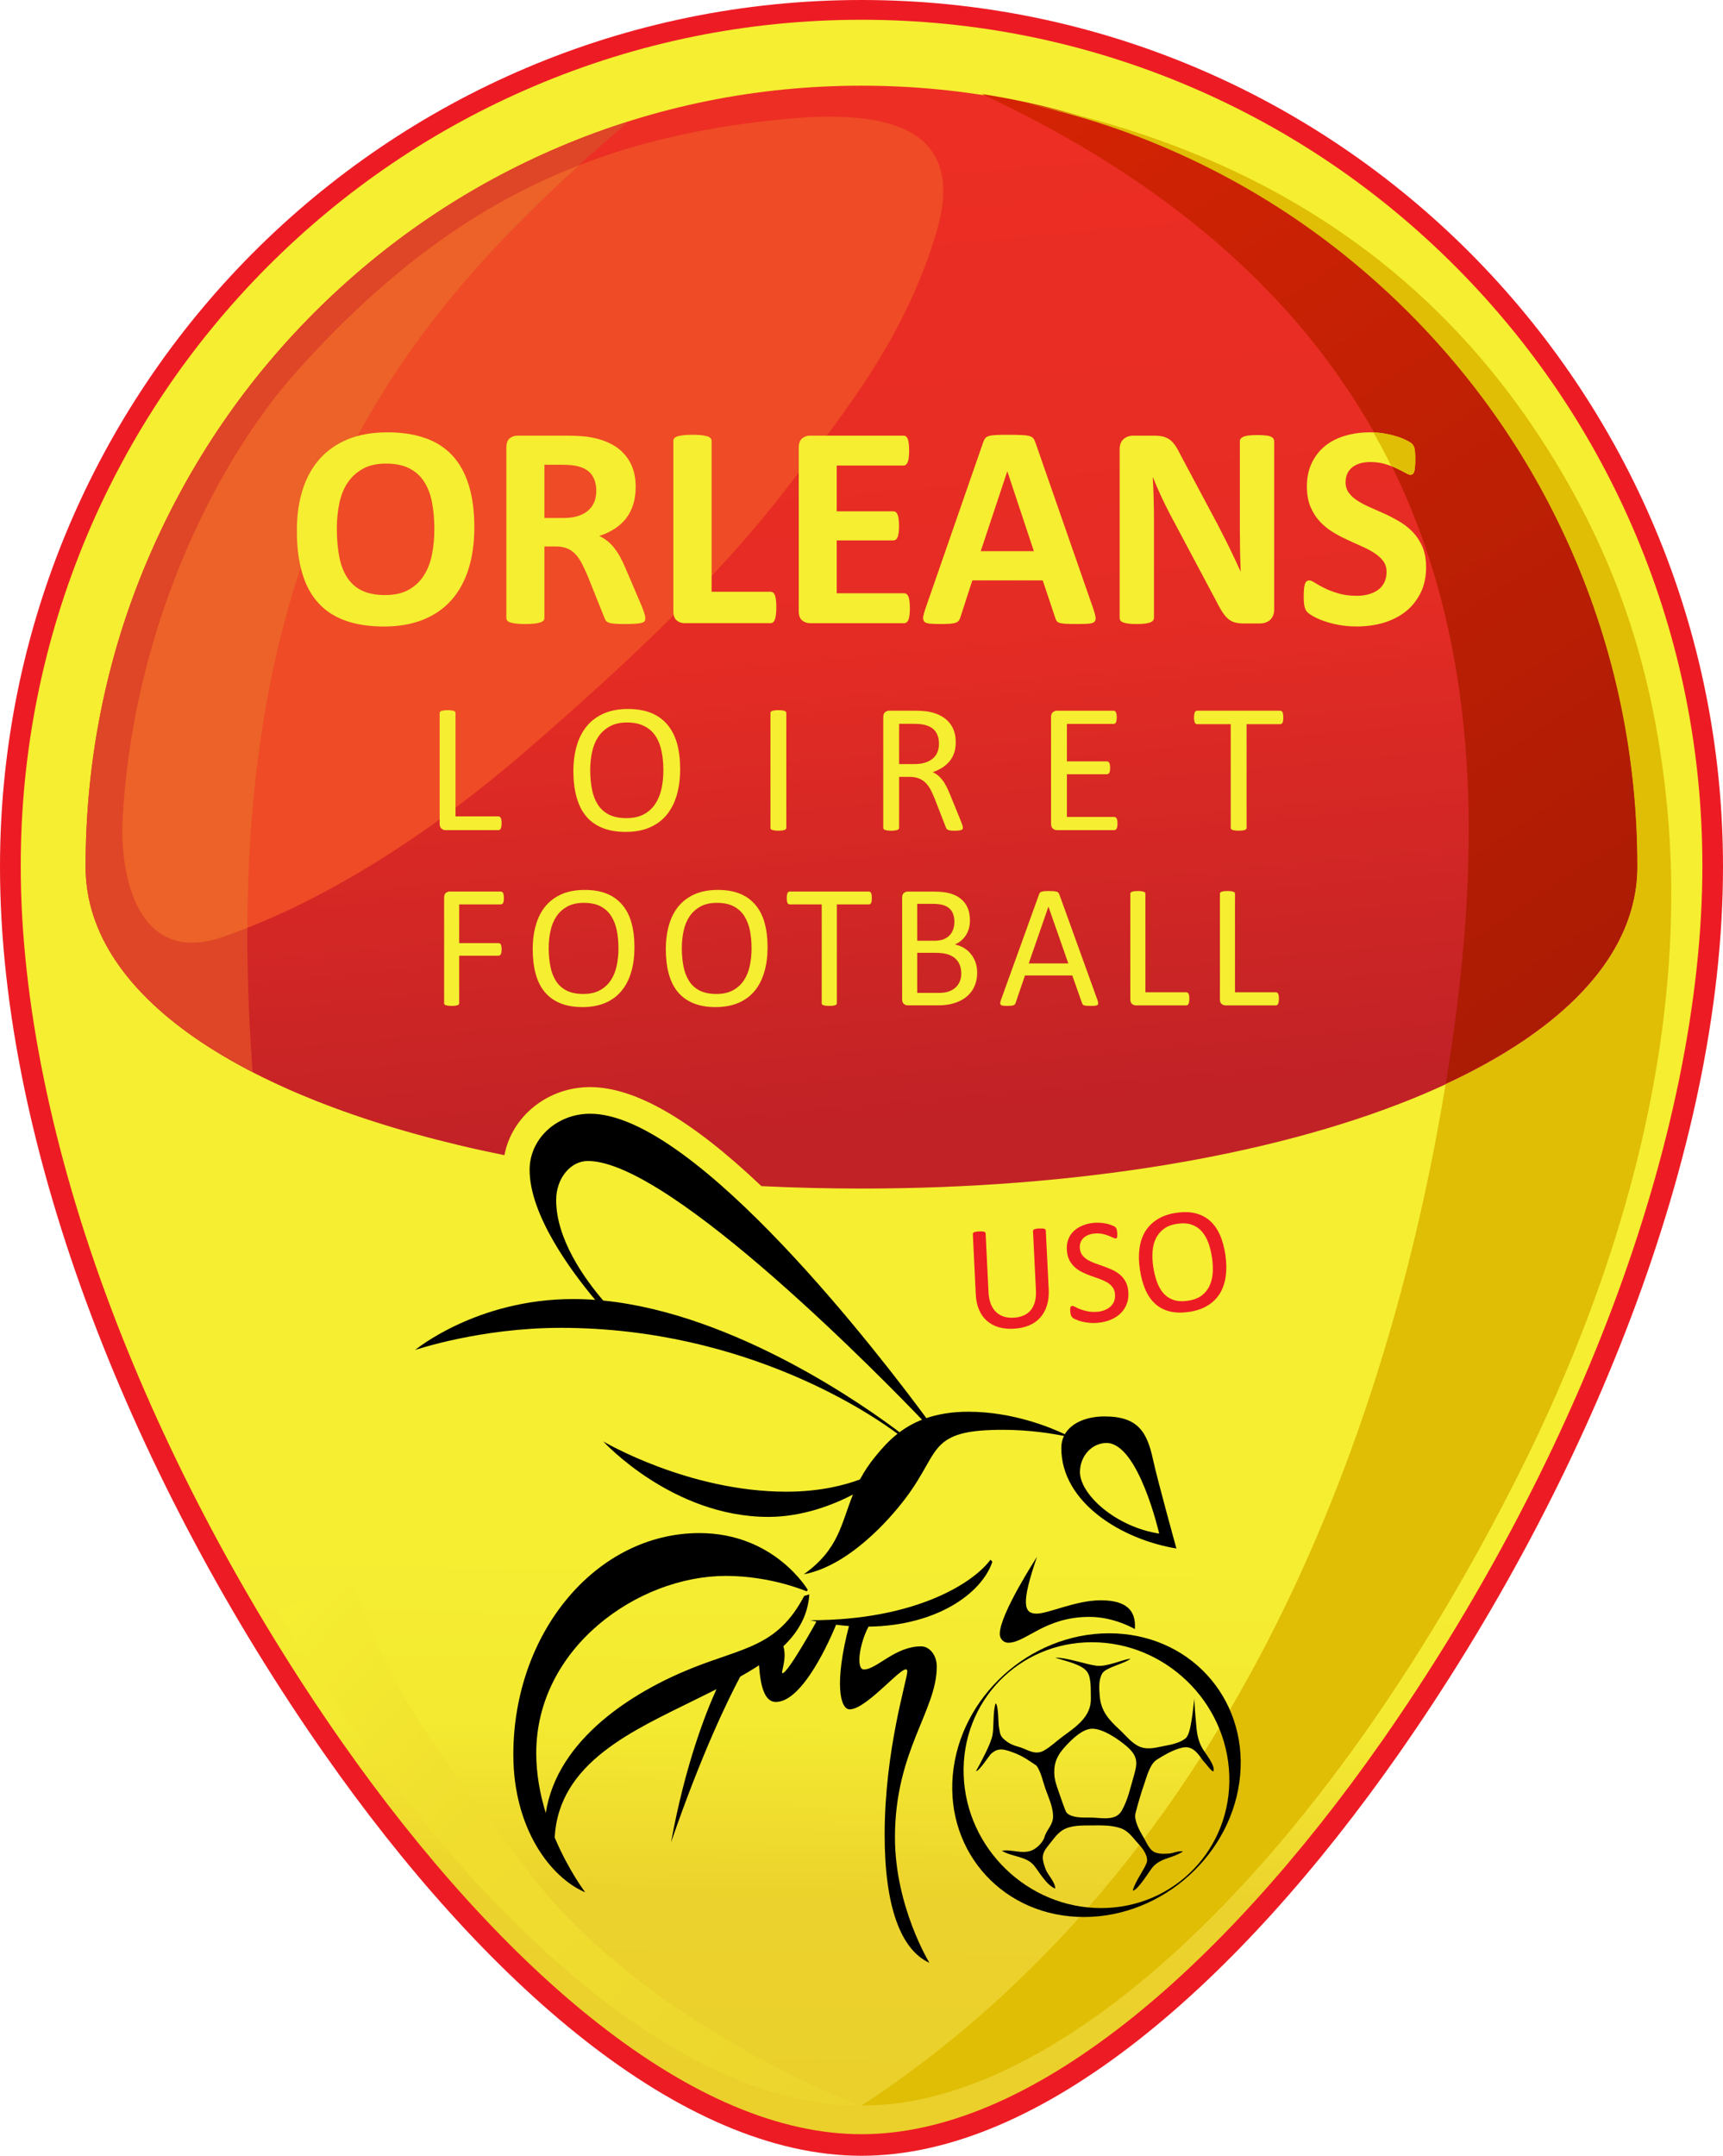 <?xml version="1.0" encoding="UTF-8" standalone="no"?>
<svg
   viewBox="0 0 500.004 625.341"
   height="625.341"
   width="500.004"
   xml:space="preserve"
   version="1.1"
   id="svg2"
   sodipodi:docname="Logo_US_Orléans_2011.svg"
   inkscape:version="1.2 (dc2aeda, 2022-05-15)"
   xmlns:inkscape="http://www.inkscape.org/namespaces/inkscape"
   xmlns:sodipodi="http://sodipodi.sourceforge.net/DTD/sodipodi-0.dtd"
   xmlns:xlink="http://www.w3.org/1999/xlink"
   xmlns="http://www.w3.org/2000/svg"
   xmlns:svg="http://www.w3.org/2000/svg"
   xmlns:rdf="http://www.w3.org/1999/02/22-rdf-syntax-ns#"
   xmlns:cc="http://creativecommons.org/ns#"
   xmlns:dc="http://purl.org/dc/elements/1.1/"><sodipodi:namedview
     id="namedview196"
     pagecolor="#ffffff"
     bordercolor="#000000"
     borderopacity="0.25"
     inkscape:showpageshadow="2"
     inkscape:pageopacity="0.0"
     inkscape:pagecheckerboard="0"
     inkscape:deskcolor="#d1d1d1"
     showgrid="false"
     inkscape:zoom="0.53372183"
     inkscape:cx="221.08895"
     inkscape:cy="466.53516"
     inkscape:window-width="1440"
     inkscape:window-height="900"
     inkscape:window-x="0"
     inkscape:window-y="0"
     inkscape:window-maximized="0"
     inkscape:current-layer="svg2" /><defs
     id="defs6"><linearGradient
       inkscape:collect="always"
       id="linearGradient26592"><stop
         style="stop-color:#f5ee31;stop-opacity:1"
         offset="0"
         id="stop26588" /><stop
         style="stop-color:#f0dd2e;stop-opacity:1"
         offset="0.381"
         id="stop28191" /><stop
         style="stop-color:#eedb2e;stop-opacity:1;"
         offset="0.638"
         id="stop29582" /><stop
         style="stop-color:#ecd42d;stop-opacity:1"
         offset="1"
         id="stop26590" /></linearGradient><linearGradient
       inkscape:collect="always"
       id="linearGradient18083"><stop
         style="stop-color:#f5ee31;stop-opacity:1"
         offset="0"
         id="stop18079" /><stop
         style="stop-color:#f5ee31;stop-opacity:1"
         offset="0.297"
         id="stop18093" /><stop
         style="stop-color:#f5ee31;stop-opacity:1"
         offset="0.579"
         id="stop18091" /><stop
         style="stop-color:#f5ee31;stop-opacity:1"
         offset="0.733"
         id="stop18089" /><stop
         style="stop-color:#f4ea31;stop-opacity:1"
         offset="0.816"
         id="stop24374" /><stop
         style="stop-color:#ecd22c;stop-opacity:1"
         offset="0.898"
         id="stop18087" /><stop
         style="stop-color:#ebd02c;stop-opacity:1"
         offset="1"
         id="stop18081" /></linearGradient><linearGradient
       inkscape:collect="always"
       id="linearGradient10532"><stop
         style="stop-color:#ed2e24;stop-opacity:1"
         offset="0"
         id="stop10528" /><stop
         style="stop-color:#e52c24;stop-opacity:1"
         offset="0.529"
         id="stop10536" /><stop
         style="stop-color:#c12226;stop-opacity:1"
         offset="1"
         id="stop10530" /></linearGradient><linearGradient
       inkscape:collect="always"
       id="linearGradient7304"><stop
         style="stop-color:#d72404;stop-opacity:1"
         offset="0"
         id="stop7300" /><stop
         style="stop-color:#bd1f04;stop-opacity:1"
         offset="0.514"
         id="stop9856" /><stop
         style="stop-color:#a71a04;stop-opacity:1"
         offset="1"
         id="stop7302" /></linearGradient><clipPath
       clipPathUnits="userSpaceOnUse"
       id="clipPath3142"><path
         id="path3144"
         d="m 50.905,554.026 c -1.416,-0.601 -2.687,-1.462 -3.779,-2.559 v 0 c -1.093,-1.098 -1.95,-2.378 -2.55,-3.803 v 0 c -0.62,-1.477 -0.935,-3.046 -0.935,-4.667 v 0 c 0,-2.055 2.604,-3.646 6.418,-4.417 v 0 c 0.112,0.592 0.658,1.043 1.313,1.043 v 0 c 0.689,0 1.552,-0.498 2.625,-1.517 v 0 c 0.502,-0.024 1.015,-0.037 1.534,-0.037 v 0 c 6.572,0 11.89,1.991 11.89,4.928 v 0 c 0,1.621 -0.314,3.19 -0.935,4.667 v 0 c -0.599,1.425 -1.457,2.705 -2.55,3.803 v 0 c -1.092,1.097 -2.363,1.958 -3.779,2.559 v 0 c -1.464,0.622 -3.02,0.937 -4.626,0.937 v 0 c -1.606,0 -3.162,-0.315 -4.626,-0.937"
         style="stroke-width:1" /></clipPath><clipPath
       clipPathUnits="userSpaceOnUse"
       id="clipPath3148"><path
         id="path3150"
         d="m 50.516,554.943 c -1.534,-0.652 -2.912,-1.585 -4.096,-2.774 v 0 c -1.183,-1.19 -2.112,-2.576 -2.762,-4.119 v 0 c -0.671,-1.6 -1.012,-3.299 -1.012,-5.053 v 0 c 0,-2.036 0.479,-4.379 1.386,-6.78 v 0 c 0.852,-2.255 2.071,-4.546 3.524,-6.623 v 0 c 1.259,-1.799 2.62,-3.295 3.935,-4.325 v 0 c 1.438,-1.128 2.798,-1.699 4.04,-1.699 v 0 c 1.243,0 2.602,0.571 4.041,1.699 v 0 c 1.315,1.03 2.676,2.526 3.935,4.325 v 0 c 1.452,2.077 2.672,4.368 3.524,6.623 v 0 c 0.906,2.401 1.385,4.744 1.385,6.78 v 0 c 0,1.754 -0.34,3.453 -1.012,5.053 v 0 c -0.649,1.543 -1.579,2.929 -2.762,4.119 v 0 c -1.183,1.189 -2.561,2.122 -4.095,2.774 v 0 c -1.589,0.674 -3.276,1.016 -5.016,1.016 v 0 c -1.74,0 -3.427,-0.342 -5.015,-1.016"
         style="stroke-width:1" /></clipPath><linearGradient
       inkscape:collect="always"
       xlink:href="#linearGradient7304"
       id="linearGradient7306"
       x1="56.042"
       y1="554.876"
       x2="66.606"
       y2="538.645"
       gradientUnits="userSpaceOnUse" /><linearGradient
       inkscape:collect="always"
       xlink:href="#linearGradient10532"
       id="linearGradient10534"
       x1="254.373"
       y1="22.523"
       x2="282.195"
       y2="323.266"
       gradientUnits="userSpaceOnUse" /><linearGradient
       inkscape:collect="always"
       xlink:href="#linearGradient18083"
       id="linearGradient18085"
       x1="55.692"
       y1="556.136"
       x2="55.272"
       y2="523.883"
       gradientUnits="userSpaceOnUse" /><linearGradient
       inkscape:collect="always"
       xlink:href="#linearGradient26592"
       id="linearGradient26594"
       x1="87.441"
       y1="464.363"
       x2="246.424"
       y2="612.748"
       gradientUnits="userSpaceOnUse" /></defs><g
     id="g30845"
     style="stroke-width:1"
     transform="translate(-3.94348e-5,-7.499856e-4)"><path
       d="m 250.002,7.499856e-4 c 138.067,0 250.002,112.275 250.002,251.458 0,82.753 -39.653,179.48 -94.058,257.215 -46.414,66.335 -103.546,116.668 -155.943,116.668 -52.398,0 -109.53,-50.333 -155.943,-116.668 C 39.653,430.939 3.94348e-5,334.211 3.94348e-5,251.459 3.94348e-5,112.275 111.935,7.499856e-4 250.002,7.499856e-4"
       style="fill:#ed1c24;fill-opacity:1;fill-rule:nonzero;stroke:none;stroke-width:18.937"
       id="path342" /><path
       d="M 0,0 H 596 V 596 H 0 Z"
       style="fill:url(#linearGradient18085);fill-opacity:1;stroke:none;stroke-width:1"
       id="path352"
       transform="matrix(18.937,0,0,-18.937,-801.574,10533.927)"
       clip-path="url(#clipPath3148)" /><path
       id="path10410"
       d="M 90.826,91.068 C 70.138,111.851 53.909,136.09 42.358,163.567 c -11.551,27.477 -17.516,57.188 -17.516,87.884 v 0 c 0,38.915 49.311,69.043 121.536,83.643 v 0 c 2.121,-11.21 12.46,-19.751 24.864,-19.751 v 0 c 13.047,0 29.39,9.43 49.709,28.727 v 0 c 9.506,0.454 19.221,0.701 29.049,0.701 v 0 c 124.452,0 225.157,-37.703 225.157,-93.319 v 0 c 0,-30.696 -5.946,-60.408 -17.497,-87.884 C 446.106,136.09 429.859,111.851 409.17,91.068 388.482,70.286 364.414,53.981 337.145,42.402 309.876,30.822 280.41,24.857 249.998,24.857 v 0 c -30.412,0 -59.878,5.965 -87.601,17.744 C 135.583,53.981 111.514,70.286 90.826,91.068 Z"
       style="fill:url(#linearGradient10534);fill-opacity:1;stroke-width:1"
       sodipodi:nodetypes="ccssssssssssssccssscc" /><path
       id="path2262"
       style="fill:#de4627;fill-opacity:1;stroke:none;stroke-width:0.2;stroke-dasharray:none"
       d="m 182.387,35.238 c -6.751,2.136 -13.424,4.571 -19.99,7.361 -26.814,11.381 -50.882,27.686 -71.57,48.469 -20.688,20.783 -36.917,45.021 -48.469,72.498 -11.551,27.477 -17.516,57.189 -17.516,87.885 0,23.562 18.162,43.869 48.457,59.492 C 61.696,153.712 118.145,90.652 182.387,35.238 Z" /><path
       style="fill:url(#linearGradient26594);fill-opacity:1;stroke:none;stroke-width:0.2;stroke-dasharray:none"
       d="m 102.643,458.913 c 10.119,33.518 31.237,58.089 50.823,84.15 21.97,29.234 61.224,53.74 95.934,67.697 -50.625,0.334 -115.097,-53.161 -168.94,-143.502 z"
       id="path2289"
       sodipodi:nodetypes="csccc" /><path
       id="path3903"
       clip-path="url(#clipPath3142)"
       style="fill:url(#linearGradient7306);fill-opacity:1;stroke:none;stroke-width:1"
       d="m 57.257,554.876 c 7.674,-3.532 8.124,-9.511 7.264,-14.981 -0.701,-4.461 -2.783,-11.801 -8.987,-15.872 3.05,-0.02 7.051,3.659 10.085,9.706 1.594,3.178 2.627,6.82 2.238,10.371 -0.195,1.781 -0.675,3.482 -1.794,5.267 -1.455,2.32 -3.997,4.762 -8.807,5.509 z"
       transform="matrix(18.937,0,0,-18.937,-801.574,10533.927)" /><path
       id="path2264"
       style="opacity:1;fill:#e0be05;fill-opacity:1;stroke:none;stroke-width:1;stroke-dasharray:none"
       d="m 282.688,27.211 c 0.018,0.008 0.035,0.017 0.053,0.025 0.093,0.014 0.188,0.021 0.281,0.035 -0.115,-0.018 -0.219,-0.043 -0.334,-0.061 z m 14.223,2.584 c 13.897,2.956 27.496,7.199 40.689,12.805 26.814,11.381 50.882,27.686 71.561,48.459 20.698,20.792 36.946,45.031 48.289,72.016 11.76,27.969 17.705,57.681 17.705,88.377 0,25.379 -21.014,47.009 -55.641,63.047 -13.915,84.819 -53.889,220.433 -169.451,296.262 57.753,0.381 133.528,-69.292 190.984,-183.805 30.193,-60.176 49.751,-129.153 42.385,-196.395 -3.695,-33.724 -12.781,-65.935 -33.977,-99.73 C 423.381,89.257 378.815,46.28 296.91,29.795 Z" /><path
       style="fill:#ef4b26;fill-opacity:1;stroke:none;stroke-width:0.2;stroke-dasharray:none"
       d="m 35.602,237.647 c -0.867,16.831 4.596,42.675 29.147,34.115 31.701,-11.053 62.552,-32.01 87.689,-53.776 29.362,-25.424 55.013,-49.445 75.179,-75.499 19.119,-24.702 34.969,-45.104 43.976,-74.588 9.674,-31.668 -15.245,-35.966 -42.892,-33.453 -58.634,5.329 -100.182,26.302 -142.005,72.642 -25.937,28.739 -48.395,78.209 -51.093,130.558 z"
       id="path667"
       sodipodi:nodetypes="ssssssss" /><path
       id="path15817"
       style="fill:#ec6228;fill-opacity:1;stroke:none;stroke-width:0.2;stroke-dasharray:none"
       d="m 168.051,47.959 c -29.743,11.556 -55.503,30.484 -81.355,59.129 -25.937,28.739 -48.396,78.21 -51.094,130.559 -0.867,16.831 4.596,42.675 29.146,34.115 2.35,-0.819 4.694,-1.708 7.033,-2.633 0.522,-116.603 44.151,-173.762 96.27,-221.17 z" /></g><g
     id="g18013"
     style="stroke-width:1"
     transform="translate(-3.94348e-5,-7.499856e-4)"><g
       id="g3155"
       style="fill:#ed1c24;fill-opacity:1;stroke-width:1"><path
         id="path368"
         style="fill:#ed1c24;fill-opacity:1;fill-rule:nonzero;stroke:none;stroke-width:18.937"
         d="m 304.333,374.113 c 0.076,1.704 -0.095,3.238 -0.53,4.602 -0.436,1.363 -1.079,2.537 -1.969,3.522 -0.871,0.966 -1.969,1.723 -3.276,2.272 -1.326,0.53 -2.822,0.852 -4.507,0.928 -1.553,0.076 -2.973,-0.076 -4.28,-0.454 -1.288,-0.398 -2.424,-1.004 -3.371,-1.837 -0.966,-0.833 -1.723,-1.894 -2.272,-3.181 -0.568,-1.288 -0.89,-2.803 -0.966,-4.526 l -0.852,-17.459 c -0.019,-0.114 0.019,-0.208 0.076,-0.303 0.038,-0.076 0.151,-0.17 0.284,-0.208 0.151,-0.076 0.322,-0.114 0.568,-0.17 0.227,-0.038 0.53,-0.076 0.909,-0.095 0.341,-0.019 0.644,-0.019 0.89,0 0.246,0.038 0.436,0.076 0.587,0.114 0.133,0.038 0.227,0.114 0.303,0.189 0.057,0.095 0.095,0.189 0.095,0.303 l 0.833,16.986 c 0.057,1.307 0.284,2.443 0.644,3.39 0.36,0.947 0.871,1.742 1.496,2.348 0.644,0.625 1.382,1.079 2.253,1.363 0.852,0.284 1.818,0.398 2.878,0.341 1.079,-0.057 2.045,-0.265 2.878,-0.625 0.833,-0.36 1.534,-0.871 2.083,-1.534 0.549,-0.663 0.966,-1.477 1.231,-2.443 0.265,-0.947 0.36,-2.064 0.303,-3.314 l -0.852,-17.194 c 0,-0.114 0.019,-0.208 0.076,-0.303 0.057,-0.095 0.151,-0.17 0.303,-0.227 0.133,-0.057 0.322,-0.114 0.568,-0.151 0.227,-0.057 0.53,-0.076 0.89,-0.095 0.36,-0.019 0.644,-0.019 0.89,0 0.227,0.019 0.436,0.057 0.568,0.114 0.133,0.038 0.246,0.095 0.303,0.189 0.076,0.076 0.114,0.17 0.114,0.303 z" /><path
         id="path370"
         style="fill:#ed1c24;fill-opacity:1;fill-rule:nonzero;stroke:none;stroke-width:18.937"
         d="m 327.417,374.522 c 0.133,1.307 0,2.5 -0.398,3.579 -0.379,1.079 -0.966,2.007 -1.761,2.803 -0.795,0.795 -1.742,1.42 -2.878,1.894 -1.117,0.473 -2.367,0.776 -3.712,0.909 -0.928,0.095 -1.799,0.095 -2.632,0 -0.814,-0.076 -1.534,-0.208 -2.197,-0.379 -0.644,-0.17 -1.193,-0.36 -1.647,-0.568 -0.454,-0.189 -0.757,-0.379 -0.947,-0.53 -0.189,-0.17 -0.322,-0.379 -0.436,-0.625 -0.095,-0.265 -0.17,-0.625 -0.208,-1.06 -0.038,-0.322 -0.038,-0.587 -0.038,-0.795 0.019,-0.208 0.038,-0.398 0.076,-0.53 0.057,-0.133 0.114,-0.227 0.189,-0.284 0.095,-0.057 0.189,-0.095 0.303,-0.114 0.208,-0.019 0.492,0.076 0.89,0.284 0.398,0.227 0.89,0.436 1.496,0.682 0.606,0.227 1.326,0.436 2.159,0.606 0.852,0.17 1.799,0.208 2.878,0.114 0.795,-0.076 1.534,-0.265 2.178,-0.549 0.644,-0.265 1.193,-0.625 1.647,-1.079 0.436,-0.436 0.776,-0.966 0.985,-1.572 0.189,-0.587 0.265,-1.269 0.189,-2.007 -0.076,-0.795 -0.322,-1.439 -0.739,-1.969 -0.417,-0.53 -0.928,-0.985 -1.572,-1.363 -0.625,-0.36 -1.345,-0.682 -2.121,-0.966 -0.795,-0.284 -1.61,-0.568 -2.443,-0.871 -0.833,-0.284 -1.629,-0.625 -2.424,-1.004 -0.795,-0.36 -1.515,-0.833 -2.178,-1.382 -0.644,-0.549 -1.193,-1.212 -1.629,-1.988 -0.454,-0.795 -0.739,-1.742 -0.833,-2.897 -0.114,-1.155 0,-2.216 0.341,-3.181 0.322,-0.966 0.852,-1.78 1.553,-2.481 0.701,-0.682 1.553,-1.25 2.575,-1.666 1.004,-0.436 2.121,-0.701 3.333,-0.814 0.625,-0.057 1.25,-0.057 1.894,-0.019 0.644,0.057 1.25,0.133 1.818,0.265 0.568,0.133 1.079,0.284 1.534,0.473 0.454,0.17 0.757,0.322 0.909,0.454 0.151,0.114 0.246,0.227 0.303,0.303 0.057,0.076 0.095,0.17 0.133,0.284 0.038,0.133 0.076,0.265 0.114,0.436 0.038,0.17 0.057,0.398 0.095,0.682 0.019,0.246 0.019,0.492 0.019,0.682 0,0.208 -0.019,0.379 -0.038,0.53 -0.038,0.133 -0.095,0.246 -0.151,0.322 -0.076,0.057 -0.17,0.114 -0.265,0.114 -0.17,0.019 -0.417,-0.057 -0.776,-0.227 -0.36,-0.17 -0.795,-0.36 -1.307,-0.568 -0.53,-0.208 -1.117,-0.379 -1.818,-0.53 -0.701,-0.133 -1.458,-0.17 -2.291,-0.095 -0.776,0.076 -1.458,0.246 -2.007,0.511 -0.568,0.265 -1.004,0.587 -1.345,0.966 -0.341,0.379 -0.587,0.833 -0.739,1.326 -0.133,0.492 -0.189,1.004 -0.133,1.534 0.076,0.776 0.322,1.439 0.739,1.969 0.417,0.53 0.947,0.985 1.572,1.363 0.644,0.36 1.363,0.701 2.159,0.985 0.814,0.284 1.629,0.587 2.462,0.871 0.814,0.284 1.629,0.625 2.443,0.985 0.814,0.379 1.534,0.833 2.197,1.363 0.663,0.549 1.212,1.212 1.647,1.988 0.454,0.776 0.72,1.723 0.833,2.84" /><path
         id="path372"
         style="fill:#ed1c24;fill-opacity:1;fill-rule:nonzero;stroke:none;stroke-width:18.937"
         d="m 351.72,364.849 c -0.227,-1.572 -0.587,-3.03 -1.06,-4.336 -0.492,-1.326 -1.136,-2.424 -1.932,-3.333 -0.795,-0.89 -1.78,-1.553 -2.954,-1.95 -1.174,-0.398 -2.556,-0.473 -4.166,-0.227 -1.61,0.227 -2.897,0.72 -3.901,1.496 -1.004,0.757 -1.761,1.685 -2.31,2.803 -0.53,1.098 -0.833,2.348 -0.928,3.731 -0.095,1.382 -0.038,2.822 0.17,4.299 0.246,1.629 0.606,3.125 1.079,4.45 0.473,1.345 1.117,2.462 1.913,3.371 0.776,0.89 1.761,1.534 2.935,1.932 1.155,0.398 2.556,0.473 4.185,0.227 1.629,-0.246 2.935,-0.739 3.958,-1.496 1.004,-0.776 1.78,-1.723 2.291,-2.84 0.53,-1.136 0.833,-2.386 0.928,-3.787 0.076,-1.382 0.019,-2.84 -0.208,-4.336 m 3.882,-0.833 c 0.322,2.253 0.36,4.318 0.095,6.211 -0.265,1.875 -0.833,3.541 -1.685,4.961 -0.871,1.42 -2.045,2.594 -3.541,3.503 -1.496,0.928 -3.295,1.534 -5.435,1.856 -2.083,0.303 -3.939,0.265 -5.567,-0.133 -1.61,-0.398 -3.011,-1.117 -4.185,-2.159 -1.174,-1.042 -2.14,-2.424 -2.878,-4.109 -0.757,-1.704 -1.288,-3.693 -1.629,-5.984 -0.322,-2.197 -0.36,-4.223 -0.095,-6.098 0.265,-1.875 0.833,-3.522 1.704,-4.923 0.89,-1.42 2.064,-2.575 3.56,-3.503 1.496,-0.909 3.295,-1.534 5.416,-1.837 2.064,-0.303 3.901,-0.265 5.511,0.133 1.61,0.398 3.011,1.098 4.185,2.14 1.193,1.023 2.159,2.386 2.916,4.052 0.757,1.666 1.288,3.636 1.629,5.889" /></g><g
       id="g5248"
       style="stroke-width:1"><path
         d="m 161.393,348.117 c 0,-6.268 4.128,-11.343 9.203,-11.343 24.201,0 87.715,65.388 96.975,75.045 -2.556,1.004 -4.696,2.272 -6.533,3.636 -9.222,-6.988 -47.512,-34.37 -85.991,-38.195 -5.473,-6.382 -13.653,-17.857 -13.653,-29.143 m 159.712,70.463 c 9.298,0 15.282,26.284 15.282,26.284 -12.707,-1.969 -22.989,-11.419 -22.989,-17.857 0,-4.639 3.446,-8.427 7.707,-8.427 M 120.471,391.595 c 0,0 18.88,-6.419 42.21,-6.419 54.462,0 91.426,25.962 97.77,30.734 -2.613,2.064 -4.583,4.336 -6.211,6.306 -1.988,2.405 -3.484,4.696 -4.677,6.931 -4.052,1.534 -11.324,3.56 -21.361,3.56 -28.538,0 -53.136,-14.581 -53.136,-14.581 0,0 20.016,21.891 47.91,21.891 10.093,0 19.031,-3.617 24.542,-6.476 -3.446,8.502 -4.071,15.869 -14.259,23.122 12.915,-2.424 24.656,-15.642 29.371,-21.853 5.87,-7.688 7.196,-13.028 10.908,-16.191 3.087,-2.613 7.65,-3.863 17.535,-3.863 7.726,0 14.43,1.117 17.687,1.78 -0.492,1.023 -0.776,2.178 -0.776,3.484 0,15.945 17.668,26.587 33.404,29.162 0,0 -5.473,-19.713 -6.798,-25.829 -1.723,-7.915 -4.299,-12.479 -14.051,-12.479 -5.17,0 -9.601,1.818 -11.532,5.17 -4.242,-2.026 -15.187,-6.533 -28.026,-6.533 -4.848,0 -8.824,0.72 -12.157,1.856 -12.176,-16.513 -66.865,-88.301 -97.581,-88.301 -9.696,0 -17.554,7.272 -17.554,16.266 0,13.161 12.119,29.484 19.05,37.74 -2.14,-0.17 -4.28,-0.246 -6.42,-0.246 -28.064,0 -45.846,14.77 -45.846,14.77"
         style="fill:#000000;fill-opacity:1;fill-rule:nonzero;stroke:none;stroke-width:18.937"
         id="path452" /><path
         d="m 235.148,469.996 c 0.625,0.133 1.231,0.265 1.837,0.379 h -0.057 c 0,0 -8.275,14.979 -9.847,14.979 -0.644,0 1.401,-4.071 0.246,-7.802 4.318,-4.147 7.12,-8.957 7.537,-15.055 l -1.496,0.454 c -7.783,14.808 -17.535,14.884 -32.798,21.038 -16.664,6.704 -38.877,20.376 -42.191,41.925 -1.629,-5.302 -2.765,-11.21 -2.765,-17.365 0,-30.488 29.409,-51.413 55.049,-51.413 13.142,0 23.387,4.469 23.387,4.469 l 0.379,-0.398 c 0,0 -9.639,-16.494 -31.473,-16.494 -29.844,0 -53.988,28.746 -53.988,64.271 0,21.55 10.926,35.771 20.849,39.918 0,0 -4.81,-6.306 -8.843,-15.869 1.117,-21.928 23.16,-31.226 41.112,-40.145 1.969,-0.966 3.92,-1.932 5.832,-2.897 -3.181,7.007 -9.09,22.042 -13.18,44.406 8.957,-26 16.702,-41.736 20.073,-48.042 1.894,-1.079 3.731,-2.159 5.454,-3.295 0.417,6.23 1.666,10.642 4.886,10.642 7.953,0 16.001,-18.804 17.479,-22.402 1.269,0.151 2.5,0.284 3.731,0.379 -4.299,16.551 -2.594,24.163 0.208,24.163 5.283,0 16.721,-14.714 16.721,-11.002 0,2.424 -6.571,22.705 -6.571,47.417 0,20.527 4.564,33.271 12.991,37.116 0,0 -9.999,-16.285 -9.999,-36.396 0,-25.148 12.138,-36.718 12.138,-49.557 0,-3.238 -2.045,-5.851 -4.564,-5.851 -7.575,0 -12.858,6.704 -16.57,6.704 -2.386,0 -1.326,-7.461 1.326,-12.422 19.827,-0.265 32.893,-9.677 35.942,-18.842 l -0.568,-0.568 c -4.545,6.306 -21.133,17.554 -52.265,17.554"
         style="fill:#000000;fill-opacity:1;fill-rule:nonzero;stroke:none;stroke-width:18.937"
         id="path454" /><path
         d="m 319.363,464.213 c -7.177,0 -15.111,3.863 -18.52,3.863 -3.655,0 -4.715,-2.575 0.095,-16.494 0,0 -10.813,16.588 -10.813,22.383 0,1.42 1.098,2.556 2.462,2.556 5.151,0 10.548,-7.499 23.557,-7.499 7.291,0 13.18,3.541 13.18,3.541 0.53,-6.855 -4.45,-8.351 -9.961,-8.351"
         style="fill:#000000;fill-opacity:1;fill-rule:nonzero;stroke:none;stroke-width:18.937"
         id="path456" /><path
         d="m 319.534,553.485 c -21.285,0 -39.142,-17.27 -39.881,-38.555 -0.739,-21.304 15.907,-38.555 37.192,-38.555 21.285,0 39.142,17.251 39.881,38.555 0.739,21.285 -15.907,38.555 -37.192,38.555 m 2.31,-79.704 c -23.027,0 -43.327,18.425 -45.353,41.149 -2.007,22.724 15.017,41.149 38.044,41.149 23.027,0 43.327,-18.425 45.353,-41.149 2.007,-22.724 -15.017,-41.149 -38.044,-41.149"
         style="fill:#000000;fill-opacity:1;fill-rule:nonzero;stroke:none;stroke-width:18.937"
         id="path458" /><path
         d="m 329.017,515.211 c -1.042,3.484 -1.685,6.893 -3.541,10.093 -1.761,3.049 -5.927,1.95 -8.957,1.932 -1.685,-0.019 -3.39,0.076 -5.037,-0.36 -0.776,-0.208 -1.61,-0.549 -2.064,-1.231 -0.322,-0.398 -2.026,-5.435 -2.272,-6.135 -0.398,-1.136 -0.985,-2.84 -1.117,-4.015 -0.417,-3.901 0.682,-6.325 3.371,-9.165 1.799,-1.913 4.696,-4.772 7.442,-4.867 3.181,-0.114 7.821,3.125 10.131,5.113 3.219,2.822 3.219,4.677 2.045,8.635 m 19.675,-8.465 c -0.833,-1.629 -1.288,-3.446 -1.458,-5.245 -0.095,-1.079 -0.701,-7.253 -0.606,-8.73 0,0.019 0,0.019 -0.019,0.038 -0.417,2.31 -0.852,9.847 -2.462,11.343 -1.288,1.212 -3.958,1.894 -5.624,2.178 -2.519,0.436 -5.075,1.363 -7.613,0.417 -2.386,-0.909 -4.185,-3.314 -5.984,-4.98 -3.087,-2.84 -5.454,-5.378 -5.795,-9.809 -0.17,-2.159 -0.379,-4.564 0.72,-6.514 1.023,-1.818 6.533,-2.803 8.237,-4.336 -2.841,0.473 -6.893,2.424 -9.847,2.083 -2.973,-0.322 -8.976,-2.5 -12.006,-2.31 3.503,1.079 7.84,2.007 9.279,4.128 1.25,1.818 0.966,5.454 1.042,7.594 0.17,5.359 -4.318,8.294 -8.294,11.21 -1.685,1.231 -3.39,2.916 -5.34,3.996 -2.727,1.534 -4.961,-0.511 -7.461,-1.136 -1.439,-0.379 -2.594,-0.909 -3.768,-1.856 -1.647,-1.326 -1.458,-2.064 -1.837,-3.958 -0.17,-0.871 -0.095,-6.268 -0.928,-6.76 -0.852,2.329 -0.436,6.931 -0.947,9.355 -0.568,2.708 -3.409,7.859 -4.734,10.283 0.72,0.265 3.825,-4.469 4.204,-4.848 2.178,-2.121 4.015,-1.458 6.571,-0.53 2.67,0.966 4.45,2.253 6.779,3.825 1.345,1.95 1.78,4.431 2.538,6.59 0.89,2.575 2.159,5.113 2.253,7.878 0.095,2.689 -1.799,3.901 -2.481,6.211 -0.436,1.515 -2.216,3.295 -3.655,3.882 -2.822,1.193 -5.814,-0.379 -8.711,0.114 2.897,1.818 7.082,1.534 9.336,4.299 1.515,1.856 3.522,5.624 6.154,6.685 -0.095,-2.064 -2.159,-3.882 -2.841,-5.719 -1.004,-2.803 -1.307,-4.204 0.72,-6.666 1.307,-1.572 2.481,-3.446 4.204,-4.545 2.329,-1.477 5.548,-1.382 8.219,-1.401 2.803,-0.019 5.814,-0.133 8.521,0.757 2.5,0.833 3.636,2.822 5.34,4.621 1.288,1.363 2.992,3.749 2.329,5.529 -0.757,1.988 -3.503,5.681 -3.996,8.01 1.458,0 5.151,-6.23 5.908,-6.988 2.594,-2.651 5.473,-2.31 8.616,-4.355 -0.72,-0.379 -2.878,0.454 -3.712,0.549 -1.326,0.114 -2.746,0.208 -4.034,-0.189 -1.988,-0.606 -2.746,-2.973 -3.768,-4.639 -0.966,-1.591 -2.746,-4.81 -2.235,-6.798 0.739,-2.897 1.572,-5.757 2.556,-8.578 0.757,-2.178 1.629,-5.738 3.674,-7.025 2.216,-1.382 4.81,-2.897 7.385,-3.465 2.405,-0.53 3.901,0.909 5.227,2.727 0.473,0.644 0.663,0.985 1.231,1.591 0.568,0.587 1.78,2.367 2.5,2.613 0.871,-1.629 -2.822,-5.87 -3.39,-7.12"
         style="fill:#000000;fill-opacity:1;fill-rule:nonzero;stroke:none;stroke-width:18.937"
         id="path478" /></g><g
       id="g17976"
       style="stroke-width:1"><g
         id="g16328"
         style="fill:#f5ee31;fill-opacity:1;stroke-width:1"><path
           id="path388"
           style="fill:#f5ee31;fill-opacity:1;fill-rule:nonzero;stroke:none;stroke-width:18.937"
           d="m 145.555,238.798 c 0,0.36 -0.019,0.663 -0.057,0.89 -0.038,0.246 -0.095,0.454 -0.17,0.625 -0.076,0.17 -0.17,0.284 -0.303,0.379 -0.114,0.076 -0.246,0.114 -0.417,0.114 H 129.307 c -0.417,0 -0.795,-0.133 -1.174,-0.417 -0.36,-0.265 -0.549,-0.757 -0.549,-1.458 v -32.078 c 0,-0.133 0.038,-0.265 0.114,-0.379 0.076,-0.095 0.189,-0.189 0.379,-0.246 0.17,-0.057 0.417,-0.114 0.72,-0.151 0.303,-0.057 0.663,-0.076 1.098,-0.076 0.436,0 0.814,0.019 1.117,0.076 0.284,0.038 0.53,0.095 0.701,0.151 0.17,0.057 0.303,0.151 0.379,0.246 0.057,0.114 0.095,0.246 0.095,0.379 v 29.958 h 12.422 c 0.17,0 0.303,0.057 0.417,0.133 0.133,0.076 0.227,0.189 0.303,0.341 0.076,0.151 0.133,0.36 0.17,0.606 0.038,0.246 0.057,0.549 0.057,0.909" /><path
           id="path390"
           style="fill:#f5ee31;fill-opacity:1;fill-rule:nonzero;stroke:none;stroke-width:18.937"
           d="m 192.506,223.403 c 0,-1.969 -0.17,-3.787 -0.53,-5.473 -0.341,-1.685 -0.909,-3.162 -1.723,-4.393 -0.814,-1.231 -1.894,-2.216 -3.257,-2.897 -1.345,-0.701 -3.03,-1.06 -5.018,-1.06 -2.007,0 -3.674,0.379 -5.037,1.136 -1.345,0.739 -2.462,1.742 -3.295,2.992 -0.852,1.25 -1.458,2.708 -1.818,4.374 -0.379,1.666 -0.549,3.428 -0.549,5.264 0,2.045 0.17,3.92 0.511,5.624 0.322,1.723 0.909,3.2 1.704,4.431 0.795,1.25 1.875,2.216 3.219,2.897 1.345,0.682 3.03,1.023 5.075,1.023 2.007,0 3.693,-0.379 5.075,-1.117 1.363,-0.757 2.481,-1.761 3.314,-3.049 0.833,-1.269 1.439,-2.746 1.799,-4.431 0.36,-1.666 0.53,-3.446 0.53,-5.321 m 4.867,-0.322 c 0,2.803 -0.322,5.321 -0.985,7.575 -0.663,2.253 -1.647,4.166 -2.954,5.757 -1.307,1.572 -2.954,2.784 -4.942,3.636 -1.988,0.852 -4.299,1.269 -6.931,1.269 -2.613,0 -4.867,-0.398 -6.76,-1.174 -1.913,-0.776 -3.484,-1.894 -4.715,-3.371 -1.25,-1.496 -2.159,-3.333 -2.765,-5.529 -0.625,-2.197 -0.928,-4.715 -0.928,-7.575 0,-2.727 0.341,-5.208 1.004,-7.442 0.663,-2.235 1.647,-4.128 2.973,-5.681 1.307,-1.572 2.973,-2.765 4.942,-3.617 1.988,-0.852 4.299,-1.269 6.931,-1.269 2.556,0 4.791,0.379 6.666,1.136 1.913,0.776 3.484,1.894 4.734,3.371 1.25,1.477 2.197,3.295 2.822,5.454 0.606,2.178 0.909,4.658 0.909,7.461" /><path
           id="path392"
           style="fill:#f5ee31;fill-opacity:1;fill-rule:nonzero;stroke:none;stroke-width:18.937"
           d="m 228.185,240.11 c 0,0.151 -0.038,0.265 -0.114,0.379 -0.057,0.095 -0.189,0.189 -0.36,0.246 -0.189,0.057 -0.417,0.114 -0.72,0.17 -0.284,0.038 -0.663,0.057 -1.117,0.057 -0.417,0 -0.776,-0.019 -1.079,-0.057 -0.322,-0.057 -0.549,-0.114 -0.739,-0.17 -0.17,-0.057 -0.303,-0.151 -0.379,-0.246 -0.057,-0.114 -0.095,-0.227 -0.095,-0.379 v -33.253 c 0,-0.151 0.038,-0.265 0.114,-0.379 0.076,-0.114 0.208,-0.189 0.398,-0.246 0.189,-0.076 0.436,-0.114 0.72,-0.17 0.303,-0.038 0.663,-0.057 1.06,-0.057 0.454,0 0.833,0.019 1.117,0.057 0.303,0.057 0.53,0.095 0.72,0.17 0.17,0.057 0.303,0.133 0.36,0.246 0.076,0.114 0.114,0.227 0.114,0.379 z" /><path
           id="path394"
           style="fill:#f5ee31;fill-opacity:1;fill-rule:nonzero;stroke:none;stroke-width:18.937"
           d="m 272.485,215.771 c 0,-1.363 -0.303,-2.5 -0.909,-3.446 -0.606,-0.928 -1.629,-1.61 -3.049,-2.007 -0.454,-0.133 -0.947,-0.227 -1.515,-0.265 -0.568,-0.057 -1.307,-0.095 -2.216,-0.095 h -3.882 v 11.684 h 4.507 c 1.212,0 2.253,-0.151 3.143,-0.454 0.89,-0.284 1.61,-0.701 2.216,-1.231 0.587,-0.511 1.023,-1.136 1.288,-1.856 0.284,-0.72 0.417,-1.496 0.417,-2.329 m 6.931,24.333 c 0,0.151 -0.019,0.265 -0.076,0.379 -0.057,0.114 -0.17,0.189 -0.341,0.265 -0.189,0.076 -0.436,0.133 -0.757,0.17 -0.322,0.038 -0.739,0.057 -1.288,0.057 -0.454,0 -0.833,-0.019 -1.136,-0.057 -0.303,-0.038 -0.53,-0.095 -0.701,-0.189 -0.189,-0.076 -0.322,-0.189 -0.417,-0.322 -0.114,-0.151 -0.189,-0.322 -0.265,-0.53 l -3.181,-8.181 c -0.379,-0.928 -0.757,-1.78 -1.155,-2.556 -0.417,-0.776 -0.89,-1.439 -1.439,-2.007 -0.549,-0.568 -1.212,-1.004 -1.95,-1.307 -0.757,-0.303 -1.666,-0.473 -2.708,-0.473 h -3.087 v 14.752 c 0,0.151 -0.038,0.265 -0.114,0.379 -0.076,0.114 -0.208,0.189 -0.379,0.246 -0.17,0.076 -0.398,0.133 -0.701,0.17 -0.284,0.038 -0.663,0.076 -1.098,0.076 -0.454,0 -0.833,-0.038 -1.117,-0.076 -0.303,-0.038 -0.53,-0.095 -0.72,-0.17 -0.17,-0.057 -0.303,-0.133 -0.36,-0.246 -0.076,-0.114 -0.114,-0.227 -0.114,-0.379 v -32.078 c 0,-0.682 0.189,-1.174 0.549,-1.458 0.36,-0.265 0.757,-0.417 1.155,-0.417 h 7.366 c 0.89,0 1.61,0.038 2.197,0.076 0.568,0.038 1.098,0.095 1.553,0.151 1.345,0.227 2.519,0.587 3.56,1.098 1.023,0.492 1.875,1.136 2.575,1.894 0.701,0.776 1.212,1.647 1.572,2.632 0.341,1.004 0.511,2.083 0.511,3.295 0,1.155 -0.151,2.197 -0.454,3.106 -0.322,0.928 -0.776,1.742 -1.363,2.443 -0.587,0.701 -1.288,1.307 -2.102,1.837 -0.833,0.511 -1.742,0.947 -2.765,1.307 0.568,0.246 1.079,0.568 1.553,0.947 0.454,0.398 0.89,0.852 1.288,1.382 0.417,0.53 0.795,1.155 1.155,1.856 0.341,0.682 0.701,1.477 1.06,2.348 l 3.106,7.631 c 0.246,0.644 0.417,1.098 0.492,1.344 0.057,0.265 0.095,0.473 0.095,0.606" /><path
           id="path396"
           style="fill:#f5ee31;fill-opacity:1;fill-rule:nonzero;stroke:none;stroke-width:18.937"
           d="m 324.283,238.906 c 0,0.322 -0.019,0.606 -0.057,0.852 -0.038,0.227 -0.095,0.436 -0.189,0.587 -0.095,0.17 -0.189,0.284 -0.303,0.36 -0.114,0.076 -0.246,0.095 -0.379,0.095 h -16.626 c -0.417,0 -0.814,-0.133 -1.174,-0.417 -0.36,-0.265 -0.549,-0.757 -0.549,-1.458 V 208.039 c 0,-0.701 0.189,-1.193 0.549,-1.458 0.36,-0.284 0.757,-0.417 1.174,-0.417 h 16.437 c 0.133,0 0.265,0.038 0.379,0.095 0.114,0.076 0.208,0.189 0.284,0.36 0.076,0.151 0.133,0.36 0.17,0.606 0.038,0.227 0.076,0.53 0.076,0.89 0,0.322 -0.038,0.606 -0.076,0.852 -0.038,0.227 -0.095,0.436 -0.17,0.587 -0.076,0.151 -0.17,0.265 -0.284,0.322 -0.114,0.076 -0.246,0.114 -0.379,0.114 H 309.607 v 10.87 h 11.627 c 0.133,0 0.265,0.038 0.379,0.114 0.114,0.095 0.227,0.189 0.303,0.341 0.076,0.151 0.133,0.341 0.17,0.587 0.038,0.246 0.057,0.549 0.057,0.89 0,0.322 -0.019,0.587 -0.057,0.833 -0.038,0.227 -0.095,0.417 -0.17,0.549 -0.076,0.151 -0.189,0.246 -0.303,0.322 -0.114,0.057 -0.246,0.095 -0.379,0.095 H 309.607 v 12.384 h 13.748 c 0.133,0 0.265,0.038 0.379,0.114 0.114,0.076 0.208,0.17 0.303,0.341 0.095,0.133 0.151,0.341 0.189,0.587 0.038,0.227 0.057,0.53 0.057,0.89" /><path
           id="path398"
           style="fill:#f5ee31;fill-opacity:1;fill-rule:nonzero;stroke:none;stroke-width:18.937"
           d="m 372.412,208.142 c 0,0.341 -0.019,0.644 -0.057,0.89 -0.038,0.246 -0.095,0.436 -0.17,0.587 -0.076,0.17 -0.17,0.265 -0.303,0.341 -0.114,0.076 -0.246,0.114 -0.379,0.114 h -9.752 v 30.033 c 0,0.151 -0.038,0.265 -0.095,0.379 -0.076,0.114 -0.208,0.189 -0.379,0.246 -0.189,0.076 -0.417,0.133 -0.72,0.17 -0.284,0.038 -0.663,0.057 -1.098,0.057 -0.436,0 -0.795,-0.019 -1.098,-0.057 -0.303,-0.038 -0.549,-0.095 -0.739,-0.17 -0.17,-0.057 -0.303,-0.133 -0.36,-0.246 -0.076,-0.114 -0.114,-0.227 -0.114,-0.379 v -30.033 h -9.752 c -0.133,0 -0.265,-0.038 -0.379,-0.114 -0.114,-0.076 -0.208,-0.17 -0.284,-0.341 -0.076,-0.151 -0.133,-0.341 -0.17,-0.587 -0.038,-0.246 -0.076,-0.549 -0.076,-0.89 0,-0.341 0.038,-0.644 0.076,-0.89 0.038,-0.265 0.095,-0.473 0.17,-0.644 0.076,-0.151 0.17,-0.265 0.284,-0.341 0.114,-0.076 0.246,-0.114 0.379,-0.114 h 24.106 c 0.133,0 0.265,0.038 0.379,0.114 0.133,0.076 0.227,0.189 0.303,0.341 0.076,0.17 0.133,0.379 0.17,0.644 0.038,0.246 0.057,0.549 0.057,0.89" /><path
           id="path400"
           style="fill:#f5ee31;fill-opacity:1;fill-rule:nonzero;stroke:none;stroke-width:18.937"
           d="m 146.227,260.509 c 0,0.322 -0.019,0.606 -0.057,0.833 -0.019,0.246 -0.095,0.436 -0.17,0.587 -0.095,0.133 -0.189,0.246 -0.303,0.322 -0.114,0.057 -0.227,0.095 -0.341,0.095 H 133.256 v 11.229 h 11.438 c 0.114,0 0.227,0.019 0.341,0.095 0.114,0.057 0.208,0.151 0.303,0.284 0.076,0.133 0.133,0.322 0.17,0.549 0.038,0.227 0.057,0.53 0.057,0.89 0,0.322 -0.019,0.587 -0.057,0.833 -0.038,0.227 -0.095,0.417 -0.17,0.549 -0.095,0.151 -0.189,0.265 -0.303,0.341 -0.114,0.076 -0.227,0.114 -0.341,0.114 H 133.256 v 13.748 c 0,0.114 -0.019,0.227 -0.095,0.341 -0.076,0.114 -0.189,0.208 -0.36,0.265 -0.17,0.057 -0.379,0.095 -0.663,0.151 -0.265,0.038 -0.625,0.057 -1.06,0.057 -0.417,0 -0.757,-0.019 -1.06,-0.057 -0.284,-0.057 -0.511,-0.095 -0.682,-0.151 -0.17,-0.057 -0.284,-0.151 -0.36,-0.265 -0.076,-0.114 -0.095,-0.227 -0.095,-0.341 v -30.564 c 0,-0.663 0.17,-1.136 0.511,-1.401 0.36,-0.265 0.72,-0.398 1.117,-0.398 h 14.846 c 0.114,0 0.227,0.038 0.341,0.114 0.114,0.057 0.208,0.17 0.303,0.322 0.076,0.151 0.151,0.36 0.17,0.606 0.038,0.246 0.057,0.53 0.057,0.852" /><path
           id="path402"
           style="fill:#f5ee31;fill-opacity:1;fill-rule:nonzero;stroke:none;stroke-width:18.937"
           d="m 179.47,275.056 c 0,-1.875 -0.17,-3.617 -0.492,-5.226 -0.341,-1.591 -0.89,-2.992 -1.666,-4.185 -0.776,-1.174 -1.799,-2.102 -3.087,-2.765 -1.288,-0.663 -2.897,-0.985 -4.791,-0.985 -1.913,0 -3.503,0.36 -4.791,1.06 -1.288,0.72 -2.348,1.666 -3.162,2.859 -0.795,1.193 -1.382,2.575 -1.723,4.166 -0.36,1.61 -0.53,3.276 -0.53,5.018 0,1.95 0.17,3.73 0.492,5.359 0.322,1.647 0.871,3.049 1.629,4.223 0.757,1.193 1.78,2.102 3.068,2.765 1.288,0.644 2.897,0.985 4.829,0.985 1.932,0 3.541,-0.36 4.848,-1.079 1.307,-0.72 2.367,-1.685 3.162,-2.897 0.795,-1.212 1.363,-2.613 1.704,-4.223 0.341,-1.591 0.511,-3.295 0.511,-5.075 m 4.639,-0.303 c 0,2.67 -0.303,5.075 -0.947,7.215 -0.625,2.14 -1.553,3.977 -2.822,5.473 -1.231,1.515 -2.803,2.67 -4.696,3.484 -1.894,0.795 -4.09,1.212 -6.609,1.212 -2.481,0 -4.639,-0.379 -6.438,-1.117 -1.818,-0.739 -3.314,-1.818 -4.507,-3.238 -1.174,-1.401 -2.064,-3.162 -2.632,-5.245 -0.587,-2.102 -0.871,-4.507 -0.871,-7.215 0,-2.613 0.322,-4.98 0.947,-7.101 0.625,-2.121 1.572,-3.939 2.822,-5.435 1.269,-1.477 2.841,-2.632 4.734,-3.446 1.894,-0.795 4.09,-1.193 6.609,-1.193 2.424,0 4.545,0.36 6.344,1.079 1.818,0.739 3.314,1.799 4.507,3.219 1.212,1.401 2.102,3.125 2.689,5.208 0.587,2.064 0.871,4.431 0.871,7.101" /><path
           id="path404"
           style="fill:#f5ee31;fill-opacity:1;fill-rule:nonzero;stroke:none;stroke-width:18.937"
           d="m 218.099,275.056 c 0,-1.875 -0.17,-3.617 -0.492,-5.226 -0.341,-1.591 -0.89,-2.992 -1.666,-4.185 -0.776,-1.174 -1.799,-2.102 -3.087,-2.765 -1.288,-0.663 -2.897,-0.985 -4.791,-0.985 -1.913,0 -3.503,0.36 -4.791,1.06 -1.307,0.72 -2.348,1.666 -3.162,2.859 -0.795,1.193 -1.382,2.575 -1.723,4.166 -0.341,1.61 -0.53,3.276 -0.53,5.018 0,1.95 0.17,3.73 0.492,5.359 0.322,1.647 0.871,3.049 1.629,4.223 0.757,1.193 1.78,2.102 3.068,2.765 1.288,0.644 2.897,0.985 4.829,0.985 1.932,0 3.541,-0.36 4.848,-1.079 1.307,-0.72 2.367,-1.685 3.162,-2.897 0.795,-1.212 1.363,-2.613 1.704,-4.223 0.341,-1.591 0.511,-3.295 0.511,-5.075 m 4.639,-0.303 c 0,2.67 -0.303,5.075 -0.947,7.215 -0.625,2.14 -1.553,3.977 -2.803,5.473 -1.25,1.515 -2.822,2.67 -4.715,3.484 -1.894,0.795 -4.09,1.212 -6.609,1.212 -2.481,0 -4.639,-0.379 -6.438,-1.117 -1.818,-0.739 -3.314,-1.818 -4.507,-3.238 -1.174,-1.401 -2.064,-3.162 -2.632,-5.245 -0.587,-2.102 -0.871,-4.507 -0.871,-7.215 0,-2.613 0.322,-4.98 0.947,-7.101 0.625,-2.121 1.572,-3.939 2.822,-5.435 1.269,-1.477 2.841,-2.632 4.734,-3.446 1.894,-0.795 4.09,-1.193 6.609,-1.193 2.424,0 4.545,0.36 6.344,1.079 1.818,0.739 3.314,1.799 4.507,3.219 1.212,1.401 2.102,3.125 2.689,5.208 0.587,2.064 0.871,4.431 0.871,7.101" /><path
           id="path406"
           style="fill:#f5ee31;fill-opacity:1;fill-rule:nonzero;stroke:none;stroke-width:18.937"
           d="m 253.003,260.509 c 0,0.322 -0.019,0.606 -0.057,0.833 -0.019,0.246 -0.076,0.436 -0.151,0.587 -0.095,0.133 -0.17,0.246 -0.284,0.322 -0.114,0.057 -0.246,0.095 -0.379,0.095 h -9.279 v 28.632 c 0,0.133 -0.038,0.265 -0.114,0.36 -0.057,0.095 -0.189,0.189 -0.36,0.246 -0.17,0.057 -0.398,0.095 -0.663,0.151 -0.284,0.038 -0.644,0.057 -1.06,0.057 -0.417,0 -0.757,-0.019 -1.06,-0.057 -0.284,-0.057 -0.511,-0.095 -0.682,-0.151 -0.17,-0.057 -0.284,-0.151 -0.36,-0.246 -0.057,-0.095 -0.095,-0.227 -0.095,-0.36 v -28.632 h -9.298 c -0.133,0 -0.246,-0.038 -0.36,-0.095 -0.114,-0.076 -0.208,-0.189 -0.265,-0.322 -0.076,-0.151 -0.133,-0.341 -0.17,-0.587 -0.038,-0.227 -0.057,-0.511 -0.057,-0.833 0,-0.322 0.019,-0.606 0.057,-0.852 0.038,-0.246 0.095,-0.454 0.17,-0.606 0.057,-0.151 0.151,-0.265 0.265,-0.322 0.114,-0.076 0.227,-0.114 0.36,-0.114 h 22.97 c 0.133,0 0.265,0.038 0.379,0.114 0.114,0.057 0.189,0.17 0.284,0.322 0.076,0.151 0.133,0.36 0.151,0.606 0.038,0.246 0.057,0.53 0.057,0.852" /><path
           id="path408"
           style="fill:#f5ee31;fill-opacity:1;fill-rule:nonzero;stroke:none;stroke-width:18.937"
           d="m 278.949,282.43 c 0,-0.985 -0.151,-1.856 -0.473,-2.613 -0.303,-0.739 -0.776,-1.363 -1.363,-1.875 -0.606,-0.511 -1.363,-0.909 -2.272,-1.174 -0.909,-0.246 -2.045,-0.379 -3.428,-0.379 h -5.245 v 11.627 h 6.363 c 1.004,0 1.875,-0.114 2.632,-0.36 0.739,-0.227 1.401,-0.587 1.969,-1.06 0.568,-0.454 1.004,-1.042 1.326,-1.742 0.322,-0.701 0.492,-1.496 0.492,-2.424 m -1.988,-15.036 c 0,-0.795 -0.114,-1.515 -0.341,-2.159 -0.208,-0.663 -0.568,-1.193 -1.042,-1.647 -0.473,-0.454 -1.079,-0.795 -1.856,-1.042 -0.757,-0.227 -1.78,-0.36 -3.03,-0.36 h -4.526 v 10.699 h 4.98 c 1.136,0 2.064,-0.151 2.765,-0.454 0.682,-0.284 1.269,-0.701 1.723,-1.193 0.454,-0.492 0.795,-1.079 1.004,-1.761 0.208,-0.663 0.322,-1.363 0.322,-2.083 m 6.609,14.77 c 0,1.042 -0.133,2.007 -0.398,2.878 -0.265,0.871 -0.625,1.666 -1.117,2.367 -0.473,0.701 -1.042,1.307 -1.723,1.837 -0.663,0.53 -1.42,0.966 -2.272,1.326 -0.833,0.36 -1.742,0.625 -2.689,0.795 -0.966,0.189 -2.064,0.265 -3.314,0.265 h -8.616 c -0.398,0 -0.776,-0.133 -1.117,-0.379 -0.341,-0.265 -0.53,-0.739 -0.53,-1.401 v -29.446 c 0,-0.663 0.189,-1.136 0.53,-1.382 0.341,-0.265 0.72,-0.398 1.117,-0.398 h 7.499 c 1.969,0 3.579,0.189 4.848,0.549 1.25,0.379 2.31,0.928 3.143,1.647 0.852,0.701 1.477,1.591 1.913,2.613 0.417,1.042 0.625,2.216 0.625,3.522 0,0.795 -0.095,1.534 -0.265,2.253 -0.189,0.72 -0.473,1.382 -0.833,1.969 -0.379,0.606 -0.833,1.155 -1.382,1.629 -0.549,0.473 -1.193,0.871 -1.894,1.174 0.89,0.17 1.742,0.473 2.519,0.928 0.776,0.454 1.477,1.023 2.045,1.723 0.606,0.701 1.06,1.515 1.401,2.443 0.341,0.947 0.511,1.969 0.511,3.087" /><path
           id="path410"
           style="fill:#f5ee31;fill-opacity:1;fill-rule:nonzero;stroke:none;stroke-width:18.937"
           d="m 304.257,263.008 h -0.019 l -5.7,16.456 h 11.476 z m 14.221,27.079 c 0.133,0.379 0.208,0.682 0.208,0.909 0,0.227 -0.057,0.398 -0.189,0.511 -0.133,0.133 -0.36,0.208 -0.682,0.227 -0.303,0.038 -0.739,0.057 -1.25,0.057 -0.53,0 -0.947,-0.019 -1.269,-0.038 -0.322,-0.019 -0.549,-0.057 -0.72,-0.133 -0.151,-0.057 -0.284,-0.133 -0.36,-0.227 -0.076,-0.114 -0.151,-0.246 -0.208,-0.398 l -2.841,-8.029 h -13.729 l -2.708,7.934 c -0.038,0.151 -0.114,0.284 -0.208,0.398 -0.076,0.114 -0.189,0.208 -0.36,0.284 -0.17,0.076 -0.398,0.133 -0.682,0.151 -0.303,0.038 -0.682,0.057 -1.174,0.057 -0.492,0 -0.89,-0.019 -1.212,-0.057 -0.303,-0.038 -0.53,-0.133 -0.663,-0.246 -0.114,-0.114 -0.189,-0.284 -0.17,-0.53 0,-0.227 0.076,-0.53 0.208,-0.89 l 11.078,-30.677 c 0.076,-0.189 0.151,-0.341 0.265,-0.473 0.114,-0.114 0.284,-0.208 0.492,-0.265 0.208,-0.076 0.492,-0.114 0.814,-0.151 0.341,-0.019 0.757,-0.038 1.269,-0.038 0.53,0 0.985,0.019 1.345,0.038 0.36,0.038 0.644,0.076 0.871,0.151 0.227,0.057 0.398,0.151 0.511,0.284 0.114,0.133 0.208,0.284 0.284,0.473 z" /><path
           id="path412"
           style="fill:#f5ee31;fill-opacity:1;fill-rule:nonzero;stroke:none;stroke-width:18.937"
           d="m 345.132,289.73 c 0,0.341 -0.019,0.625 -0.057,0.852 -0.019,0.227 -0.076,0.436 -0.17,0.587 -0.076,0.17 -0.151,0.284 -0.265,0.36 -0.114,0.076 -0.246,0.114 -0.398,0.114 H 329.642 c -0.398,0 -0.757,-0.133 -1.117,-0.398 -0.341,-0.265 -0.511,-0.72 -0.511,-1.382 v -30.582 c 0,-0.133 0.019,-0.246 0.095,-0.36 0.076,-0.095 0.189,-0.17 0.36,-0.227 0.17,-0.076 0.398,-0.114 0.682,-0.17 0.303,-0.038 0.644,-0.057 1.06,-0.057 0.417,0 0.776,0.019 1.06,0.057 0.265,0.057 0.492,0.095 0.663,0.17 0.17,0.057 0.303,0.133 0.36,0.227 0.076,0.114 0.095,0.227 0.095,0.36 v 28.556 h 11.854 c 0.151,0 0.284,0.038 0.398,0.114 0.114,0.076 0.189,0.189 0.265,0.341 0.095,0.133 0.151,0.341 0.17,0.568 0.038,0.246 0.057,0.53 0.057,0.871" /><path
           id="path414"
           style="fill:#f5ee31;fill-opacity:1;fill-rule:nonzero;stroke:none;stroke-width:18.937"
           d="m 371.128,289.73 c 0,0.341 -0.019,0.625 -0.057,0.852 -0.019,0.227 -0.076,0.436 -0.17,0.587 -0.076,0.17 -0.151,0.284 -0.265,0.36 -0.114,0.076 -0.246,0.114 -0.398,0.114 h -14.6 c -0.398,0 -0.757,-0.133 -1.117,-0.398 -0.341,-0.265 -0.511,-0.72 -0.511,-1.382 v -30.582 c 0,-0.133 0.019,-0.246 0.095,-0.36 0.076,-0.095 0.189,-0.17 0.36,-0.227 0.17,-0.076 0.398,-0.114 0.682,-0.17 0.303,-0.038 0.644,-0.057 1.06,-0.057 0.417,0 0.776,0.019 1.06,0.057 0.265,0.057 0.492,0.095 0.663,0.17 0.17,0.057 0.303,0.133 0.36,0.227 0.076,0.114 0.095,0.227 0.095,0.36 v 28.556 h 11.854 c 0.151,0 0.284,0.038 0.398,0.114 0.114,0.076 0.189,0.189 0.265,0.341 0.095,0.133 0.151,0.341 0.17,0.568 0.038,0.246 0.057,0.53 0.057,0.871" /></g><g
         id="g17950"
         style="stroke-width:1"><path
           id="path374"
           style="fill:#f5ee31;fill-opacity:1;fill-rule:nonzero;stroke:none;stroke-width:18.937"
           d="m 126.043,153.527 c 0,-2.859 -0.227,-5.454 -0.682,-7.802 -0.436,-2.329 -1.212,-4.336 -2.291,-6.003 -1.079,-1.666 -2.5,-2.954 -4.299,-3.863 -1.799,-0.909 -4.034,-1.382 -6.723,-1.382 -2.727,0 -4.999,0.511 -6.817,1.553 -1.818,1.023 -3.295,2.386 -4.412,4.09 -1.117,1.704 -1.913,3.712 -2.367,5.984 -0.473,2.291 -0.701,4.715 -0.701,7.253 0,2.973 0.227,5.643 0.682,8.01 0.436,2.367 1.193,4.393 2.272,6.079 1.06,1.685 2.481,2.954 4.28,3.844 1.799,0.871 4.052,1.326 6.76,1.326 2.727,0 4.999,-0.511 6.817,-1.515 1.818,-1.004 3.295,-2.386 4.412,-4.128 1.117,-1.742 1.913,-3.749 2.367,-6.079 0.473,-2.31 0.701,-4.753 0.701,-7.366 m 11.608,-0.587 c 0,4.507 -0.568,8.54 -1.685,12.1 -1.117,3.56 -2.784,6.59 -4.999,9.071 -2.216,2.481 -4.961,4.355 -8.219,5.662 -3.276,1.307 -7.044,1.969 -11.324,1.969 -4.242,0 -7.934,-0.568 -11.078,-1.666 -3.162,-1.117 -5.795,-2.803 -7.878,-5.075 -2.121,-2.272 -3.693,-5.151 -4.734,-8.654 -1.06,-3.503 -1.591,-7.65 -1.591,-12.441 0,-4.393 0.568,-8.351 1.685,-11.873 1.117,-3.522 2.803,-6.514 4.999,-8.976 2.216,-2.462 4.961,-4.355 8.219,-5.681 3.276,-1.307 7.063,-1.969 11.381,-1.969 4.109,0 7.745,0.549 10.908,1.647 3.143,1.079 5.776,2.765 7.897,5.037 2.121,2.272 3.712,5.132 4.791,8.597 1.079,3.465 1.629,7.537 1.629,12.252" /><path
           id="path376"
           style="fill:#f5ee31;fill-opacity:1;fill-rule:nonzero;stroke:none;stroke-width:18.937"
           d="m 173.038,142.43 c 0,-1.799 -0.398,-3.295 -1.212,-4.545 -0.814,-1.231 -2.159,-2.102 -3.996,-2.594 -0.568,-0.151 -1.193,-0.265 -1.913,-0.341 -0.72,-0.095 -1.704,-0.133 -2.973,-0.133 h -4.961 v 15.433 h 5.643 c 1.572,0 2.935,-0.189 4.109,-0.568 1.193,-0.379 2.159,-0.909 2.954,-1.591 0.776,-0.701 1.363,-1.515 1.761,-2.462 0.398,-0.966 0.587,-2.026 0.587,-3.2 m 14.24,36.907 c 0,0.303 -0.057,0.568 -0.151,0.776 -0.114,0.208 -0.379,0.379 -0.814,0.53 -0.417,0.133 -1.023,0.227 -1.837,0.284 -0.814,0.057 -1.932,0.095 -3.333,0.095 -1.174,0 -2.102,-0.038 -2.803,-0.095 -0.701,-0.057 -1.269,-0.151 -1.666,-0.303 -0.398,-0.17 -0.701,-0.36 -0.871,-0.587 -0.151,-0.246 -0.303,-0.53 -0.417,-0.871 l -4.867,-12.138 c -0.587,-1.382 -1.174,-2.594 -1.723,-3.674 -0.568,-1.06 -1.193,-1.95 -1.875,-2.67 -0.682,-0.701 -1.477,-1.25 -2.367,-1.61 -0.909,-0.36 -1.932,-0.549 -3.125,-0.549 h -3.446 v 20.735 c 0,0.265 -0.076,0.53 -0.265,0.757 -0.189,0.208 -0.492,0.398 -0.909,0.53 -0.417,0.151 -0.985,0.265 -1.685,0.341 -0.701,0.095 -1.591,0.133 -2.689,0.133 -1.06,0 -1.95,-0.038 -2.67,-0.133 -0.701,-0.076 -1.269,-0.189 -1.704,-0.341 -0.417,-0.133 -0.701,-0.322 -0.871,-0.53 -0.17,-0.227 -0.246,-0.492 -0.246,-0.757 v -49.405 c 0,-1.231 0.303,-2.121 0.928,-2.67 0.644,-0.53 1.42,-0.814 2.348,-0.814 h 14.07 c 1.439,0 2.613,0.038 3.541,0.095 0.928,0.057 1.761,0.114 2.519,0.208 2.178,0.303 4.147,0.833 5.908,1.591 1.742,0.757 3.238,1.742 4.45,2.973 1.212,1.212 2.159,2.651 2.803,4.318 0.644,1.666 0.966,3.579 0.966,5.738 0,1.818 -0.227,3.484 -0.701,4.98 -0.454,1.496 -1.136,2.84 -2.026,4.015 -0.909,1.174 -2.007,2.197 -3.333,3.068 -1.326,0.871 -2.822,1.572 -4.488,2.102 0.795,0.398 1.572,0.871 2.291,1.439 0.701,0.549 1.382,1.231 2.007,2.026 0.625,0.795 1.231,1.704 1.799,2.746 0.549,1.023 1.098,2.178 1.629,3.465 l 4.583,10.718 c 0.417,1.06 0.701,1.837 0.833,2.329 0.151,0.492 0.208,0.871 0.208,1.155" /><path
           id="path378"
           style="fill:#f5ee31;fill-opacity:1;fill-rule:nonzero;stroke:none;stroke-width:18.937"
           d="m 225.286,176.143 c 0,0.833 -0.038,1.553 -0.114,2.121 -0.057,0.568 -0.17,1.06 -0.303,1.439 -0.151,0.379 -0.322,0.644 -0.53,0.814 -0.208,0.17 -0.454,0.246 -0.739,0.246 h -24.921 c -0.928,0 -1.704,-0.265 -2.329,-0.814 -0.644,-0.549 -0.947,-1.439 -0.947,-2.67 v -49.386 c 0,-0.284 0.095,-0.53 0.265,-0.757 0.189,-0.227 0.492,-0.417 0.909,-0.549 0.417,-0.133 0.985,-0.246 1.704,-0.341 0.72,-0.076 1.591,-0.133 2.67,-0.133 1.098,0 1.988,0.057 2.689,0.133 0.701,0.095 1.25,0.208 1.685,0.341 0.417,0.133 0.72,0.322 0.89,0.549 0.189,0.227 0.284,0.473 0.284,0.757 v 43.762 h 17.1 c 0.284,0 0.53,0.057 0.739,0.227 0.208,0.151 0.379,0.398 0.53,0.757 0.133,0.341 0.246,0.814 0.303,1.382 0.076,0.568 0.114,1.288 0.114,2.121" /><path
           id="path380"
           style="fill:#f5ee31;fill-opacity:1;fill-rule:nonzero;stroke:none;stroke-width:18.937"
           d="m 264.04,176.436 c 0,0.814 -0.038,1.496 -0.114,2.045 -0.057,0.549 -0.17,0.985 -0.303,1.326 -0.151,0.322 -0.322,0.568 -0.53,0.72 -0.208,0.17 -0.436,0.246 -0.701,0.246 h -27.307 c -0.928,0 -1.704,-0.284 -2.348,-0.833 -0.625,-0.53 -0.947,-1.439 -0.947,-2.67 v -47.398 c 0,-1.25 0.322,-2.121 0.947,-2.67 0.644,-0.549 1.42,-0.833 2.348,-0.833 h 27.155 c 0.246,0 0.473,0.076 0.663,0.208 0.189,0.151 0.36,0.398 0.511,0.739 0.133,0.36 0.246,0.795 0.303,1.344 0.076,0.549 0.114,1.25 0.114,2.083 0,0.795 -0.038,1.458 -0.114,2.007 -0.057,0.53 -0.17,0.985 -0.303,1.326 -0.151,0.322 -0.322,0.568 -0.511,0.72 -0.189,0.17 -0.417,0.246 -0.663,0.246 h -19.429 v 13.274 h 16.437 c 0.246,0 0.473,0.076 0.701,0.227 0.208,0.151 0.379,0.398 0.511,0.72 0.151,0.322 0.246,0.757 0.322,1.307 0.076,0.549 0.114,1.212 0.114,1.988 0,0.814 -0.038,1.496 -0.114,2.026 -0.076,0.53 -0.17,0.947 -0.322,1.269 -0.133,0.341 -0.303,0.568 -0.511,0.701 -0.227,0.133 -0.454,0.208 -0.701,0.208 h -16.437 v 15.339 h 19.581 c 0.265,0 0.492,0.076 0.701,0.246 0.208,0.151 0.379,0.398 0.53,0.72 0.133,0.341 0.246,0.776 0.303,1.326 0.076,0.549 0.114,1.231 0.114,2.045" /><path
           id="path382"
           style="fill:#f5ee31;fill-opacity:1;fill-rule:nonzero;stroke:none;stroke-width:18.937"
           d="m 292.331,136.757 h -0.038 l -7.688,23.121 h 15.414 z m 24.959,39.899 c 0.341,1.004 0.549,1.799 0.644,2.386 0.076,0.587 -0.038,1.023 -0.341,1.326 -0.303,0.303 -0.852,0.473 -1.647,0.549 -0.776,0.076 -1.856,0.095 -3.219,0.095 -1.439,0 -2.556,-0.019 -3.352,-0.057 -0.795,-0.038 -1.401,-0.133 -1.837,-0.246 -0.417,-0.133 -0.701,-0.303 -0.871,-0.53 -0.17,-0.227 -0.303,-0.511 -0.417,-0.89 l -3.655,-10.926 h -20.433 l -3.446,10.642 c -0.114,0.379 -0.265,0.72 -0.454,0.985 -0.17,0.265 -0.473,0.473 -0.871,0.625 -0.417,0.151 -0.985,0.265 -1.723,0.322 -0.739,0.057 -1.723,0.076 -2.916,0.076 -1.288,0 -2.31,-0.038 -3.03,-0.114 -0.739,-0.095 -1.231,-0.284 -1.515,-0.606 -0.284,-0.322 -0.379,-0.795 -0.303,-1.382 0.095,-0.587 0.303,-1.363 0.644,-2.348 l 16.759,-48.25 c 0.17,-0.473 0.36,-0.871 0.587,-1.155 0.227,-0.303 0.587,-0.53 1.079,-0.682 0.492,-0.151 1.174,-0.246 2.045,-0.284 0.852,-0.038 2.007,-0.076 3.446,-0.076 1.647,0 2.954,0.038 3.939,0.076 0.985,0.038 1.742,0.133 2.291,0.284 0.549,0.151 0.947,0.398 1.174,0.701 0.246,0.303 0.454,0.72 0.625,1.25 z" /><path
           id="path384"
           style="fill:#f5ee31;fill-opacity:1;fill-rule:nonzero;stroke:none;stroke-width:18.937"
           d="m 369.756,176.898 c 0,0.644 -0.114,1.212 -0.341,1.723 -0.227,0.511 -0.53,0.928 -0.909,1.269 -0.379,0.322 -0.814,0.568 -1.345,0.72 -0.511,0.17 -1.042,0.246 -1.572,0.246 h -4.696 c -0.985,0 -1.837,-0.114 -2.556,-0.303 -0.701,-0.189 -1.363,-0.549 -1.969,-1.06 -0.606,-0.53 -1.174,-1.231 -1.742,-2.102 -0.568,-0.89 -1.193,-2.026 -1.894,-3.428 l -13.54,-25.432 c -0.776,-1.515 -1.572,-3.143 -2.386,-4.905 -0.814,-1.742 -1.553,-3.446 -2.197,-5.113 h -0.076 c 0.114,2.026 0.189,4.033 0.246,6.041 0.057,2.007 0.095,4.071 0.095,6.192 v 28.462 c 0,0.284 -0.076,0.53 -0.246,0.757 -0.151,0.227 -0.417,0.417 -0.795,0.568 -0.379,0.151 -0.89,0.265 -1.534,0.36 -0.644,0.076 -1.477,0.133 -2.481,0.133 -0.985,0 -1.78,-0.057 -2.424,-0.133 -0.663,-0.095 -1.155,-0.208 -1.515,-0.36 -0.379,-0.151 -0.625,-0.341 -0.757,-0.568 -0.151,-0.227 -0.208,-0.473 -0.208,-0.757 v -48.875 c 0,-1.326 0.379,-2.31 1.155,-2.973 0.757,-0.663 1.704,-0.985 2.822,-0.985 h 5.927 c 1.079,0 1.969,0.095 2.708,0.265 0.72,0.189 1.363,0.492 1.95,0.909 0.568,0.417 1.098,1.004 1.61,1.742 0.511,0.739 1.023,1.666 1.553,2.765 l 10.605,19.883 c 0.606,1.193 1.212,2.386 1.818,3.541 0.606,1.174 1.193,2.329 1.742,3.484 0.568,1.174 1.117,2.31 1.647,3.428 0.53,1.117 1.042,2.253 1.553,3.371 h 0.038 c -0.076,-1.969 -0.151,-4.015 -0.189,-6.135 -0.038,-2.14 -0.057,-4.166 -0.057,-6.098 v -25.526 c 0,-0.265 0.076,-0.53 0.246,-0.739 0.17,-0.227 0.454,-0.436 0.852,-0.606 0.379,-0.151 0.909,-0.284 1.553,-0.341 0.644,-0.076 1.458,-0.114 2.481,-0.114 0.947,0 1.742,0.038 2.386,0.114 0.644,0.057 1.136,0.189 1.496,0.341 0.341,0.17 0.606,0.379 0.739,0.606 0.133,0.208 0.208,0.473 0.208,0.739 z" /><path
           id="path386"
           style="fill:#f5ee31;fill-opacity:1;fill-rule:nonzero;stroke:none;stroke-width:18.937"
           d="m 413.85,164.455 c 0,2.859 -0.53,5.359 -1.591,7.518 -1.079,2.159 -2.519,3.958 -4.337,5.416 -1.818,1.439 -3.958,2.519 -6.382,3.257 -2.443,0.72 -5.056,1.079 -7.821,1.079 -1.875,0 -3.636,-0.151 -5.245,-0.454 -1.61,-0.303 -3.03,-0.682 -4.261,-1.117 -1.231,-0.436 -2.253,-0.89 -3.087,-1.363 -0.833,-0.473 -1.42,-0.89 -1.78,-1.269 -0.379,-0.36 -0.625,-0.89 -0.776,-1.572 -0.17,-0.682 -0.246,-1.666 -0.246,-2.954 0,-0.871 0.038,-1.61 0.095,-2.197 0.057,-0.587 0.151,-1.06 0.265,-1.42 0.133,-0.36 0.303,-0.625 0.511,-0.776 0.208,-0.151 0.454,-0.246 0.739,-0.246 0.379,0 0.947,0.246 1.647,0.701 0.72,0.473 1.647,0.985 2.765,1.534 1.117,0.568 2.462,1.079 4.015,1.534 1.553,0.473 3.352,0.701 5.397,0.701 1.345,0 2.556,-0.17 3.617,-0.492 1.06,-0.322 1.969,-0.776 2.708,-1.363 0.739,-0.587 1.307,-1.307 1.704,-2.178 0.398,-0.871 0.587,-1.837 0.587,-2.897 0,-1.25 -0.341,-2.291 -1.004,-3.181 -0.682,-0.89 -1.553,-1.666 -2.632,-2.348 -1.079,-0.701 -2.31,-1.344 -3.674,-1.932 -1.382,-0.606 -2.784,-1.25 -4.242,-1.932 -1.458,-0.663 -2.878,-1.42 -4.261,-2.291 -1.363,-0.852 -2.594,-1.875 -3.674,-3.068 -1.079,-1.174 -1.95,-2.594 -2.632,-4.223 -0.663,-1.61 -1.004,-3.56 -1.004,-5.832 0,-2.613 0.492,-4.905 1.458,-6.874 0.966,-1.969 2.272,-3.617 3.901,-4.923 1.647,-1.307 3.579,-2.272 5.814,-2.916 2.216,-0.644 4.583,-0.966 7.082,-0.966 1.288,0 2.575,0.095 3.863,0.284 1.288,0.208 2.481,0.473 3.617,0.814 1.117,0.322 2.102,0.701 2.973,1.136 0.871,0.417 1.458,0.757 1.723,1.042 0.284,0.284 0.473,0.511 0.568,0.72 0.095,0.189 0.189,0.454 0.246,0.776 0.076,0.322 0.133,0.72 0.151,1.212 0.038,0.492 0.057,1.098 0.057,1.837 0,0.814 -0.038,1.496 -0.076,2.045 -0.038,0.568 -0.114,1.042 -0.208,1.401 -0.095,0.36 -0.246,0.625 -0.417,0.795 -0.189,0.17 -0.436,0.246 -0.739,0.246 -0.303,0 -0.795,-0.189 -1.477,-0.587 -0.663,-0.398 -1.496,-0.814 -2.481,-1.269 -0.966,-0.473 -2.102,-0.89 -3.39,-1.269 -1.288,-0.379 -2.708,-0.568 -4.242,-0.568 -1.212,0 -2.272,0.151 -3.162,0.436 -0.89,0.303 -1.647,0.701 -2.253,1.231 -0.606,0.511 -1.042,1.136 -1.345,1.856 -0.284,0.739 -0.436,1.515 -0.436,2.329 0,1.193 0.322,2.235 0.985,3.125 0.663,0.871 1.534,1.666 2.651,2.348 1.098,0.682 2.367,1.344 3.768,1.932 1.382,0.606 2.822,1.25 4.28,1.913 1.458,0.682 2.878,1.439 4.28,2.291 1.401,0.852 2.651,1.875 3.749,3.068 1.098,1.193 1.969,2.594 2.651,4.204 0.663,1.61 1.004,3.522 1.004,5.7" /><path
           id="path17369"
           style="fill:#e0be05;fill-opacity:1;fill-rule:nonzero;stroke:none;stroke-width:18.937"
           d="m 398.572,125.432 c 1.828,3.227 3.55,6.482 5.17,9.762 0.563,0.21 1.086,0.432 1.566,0.668 0.985,0.454 1.818,0.87 2.48,1.268 0.682,0.398 1.176,0.588 1.479,0.588 0.303,0 0.549,-0.076 0.738,-0.246 0.17,-0.17 0.321,-0.435 0.416,-0.795 0.095,-0.36 0.171,-0.834 0.209,-1.402 0.038,-0.549 0.076,-1.231 0.076,-2.045 0,-0.739 -0.021,-1.344 -0.059,-1.836 -0.019,-0.492 -0.075,-0.891 -0.15,-1.213 -0.057,-0.322 -0.151,-0.586 -0.246,-0.775 -0.095,-0.208 -0.284,-0.437 -0.568,-0.721 -0.265,-0.284 -0.852,-0.624 -1.723,-1.041 -0.871,-0.436 -1.857,-0.815 -2.975,-1.137 -1.136,-0.341 -2.328,-0.606 -3.615,-0.814 -0.933,-0.137 -1.866,-0.222 -2.799,-0.26 z" /></g></g></g></svg>
